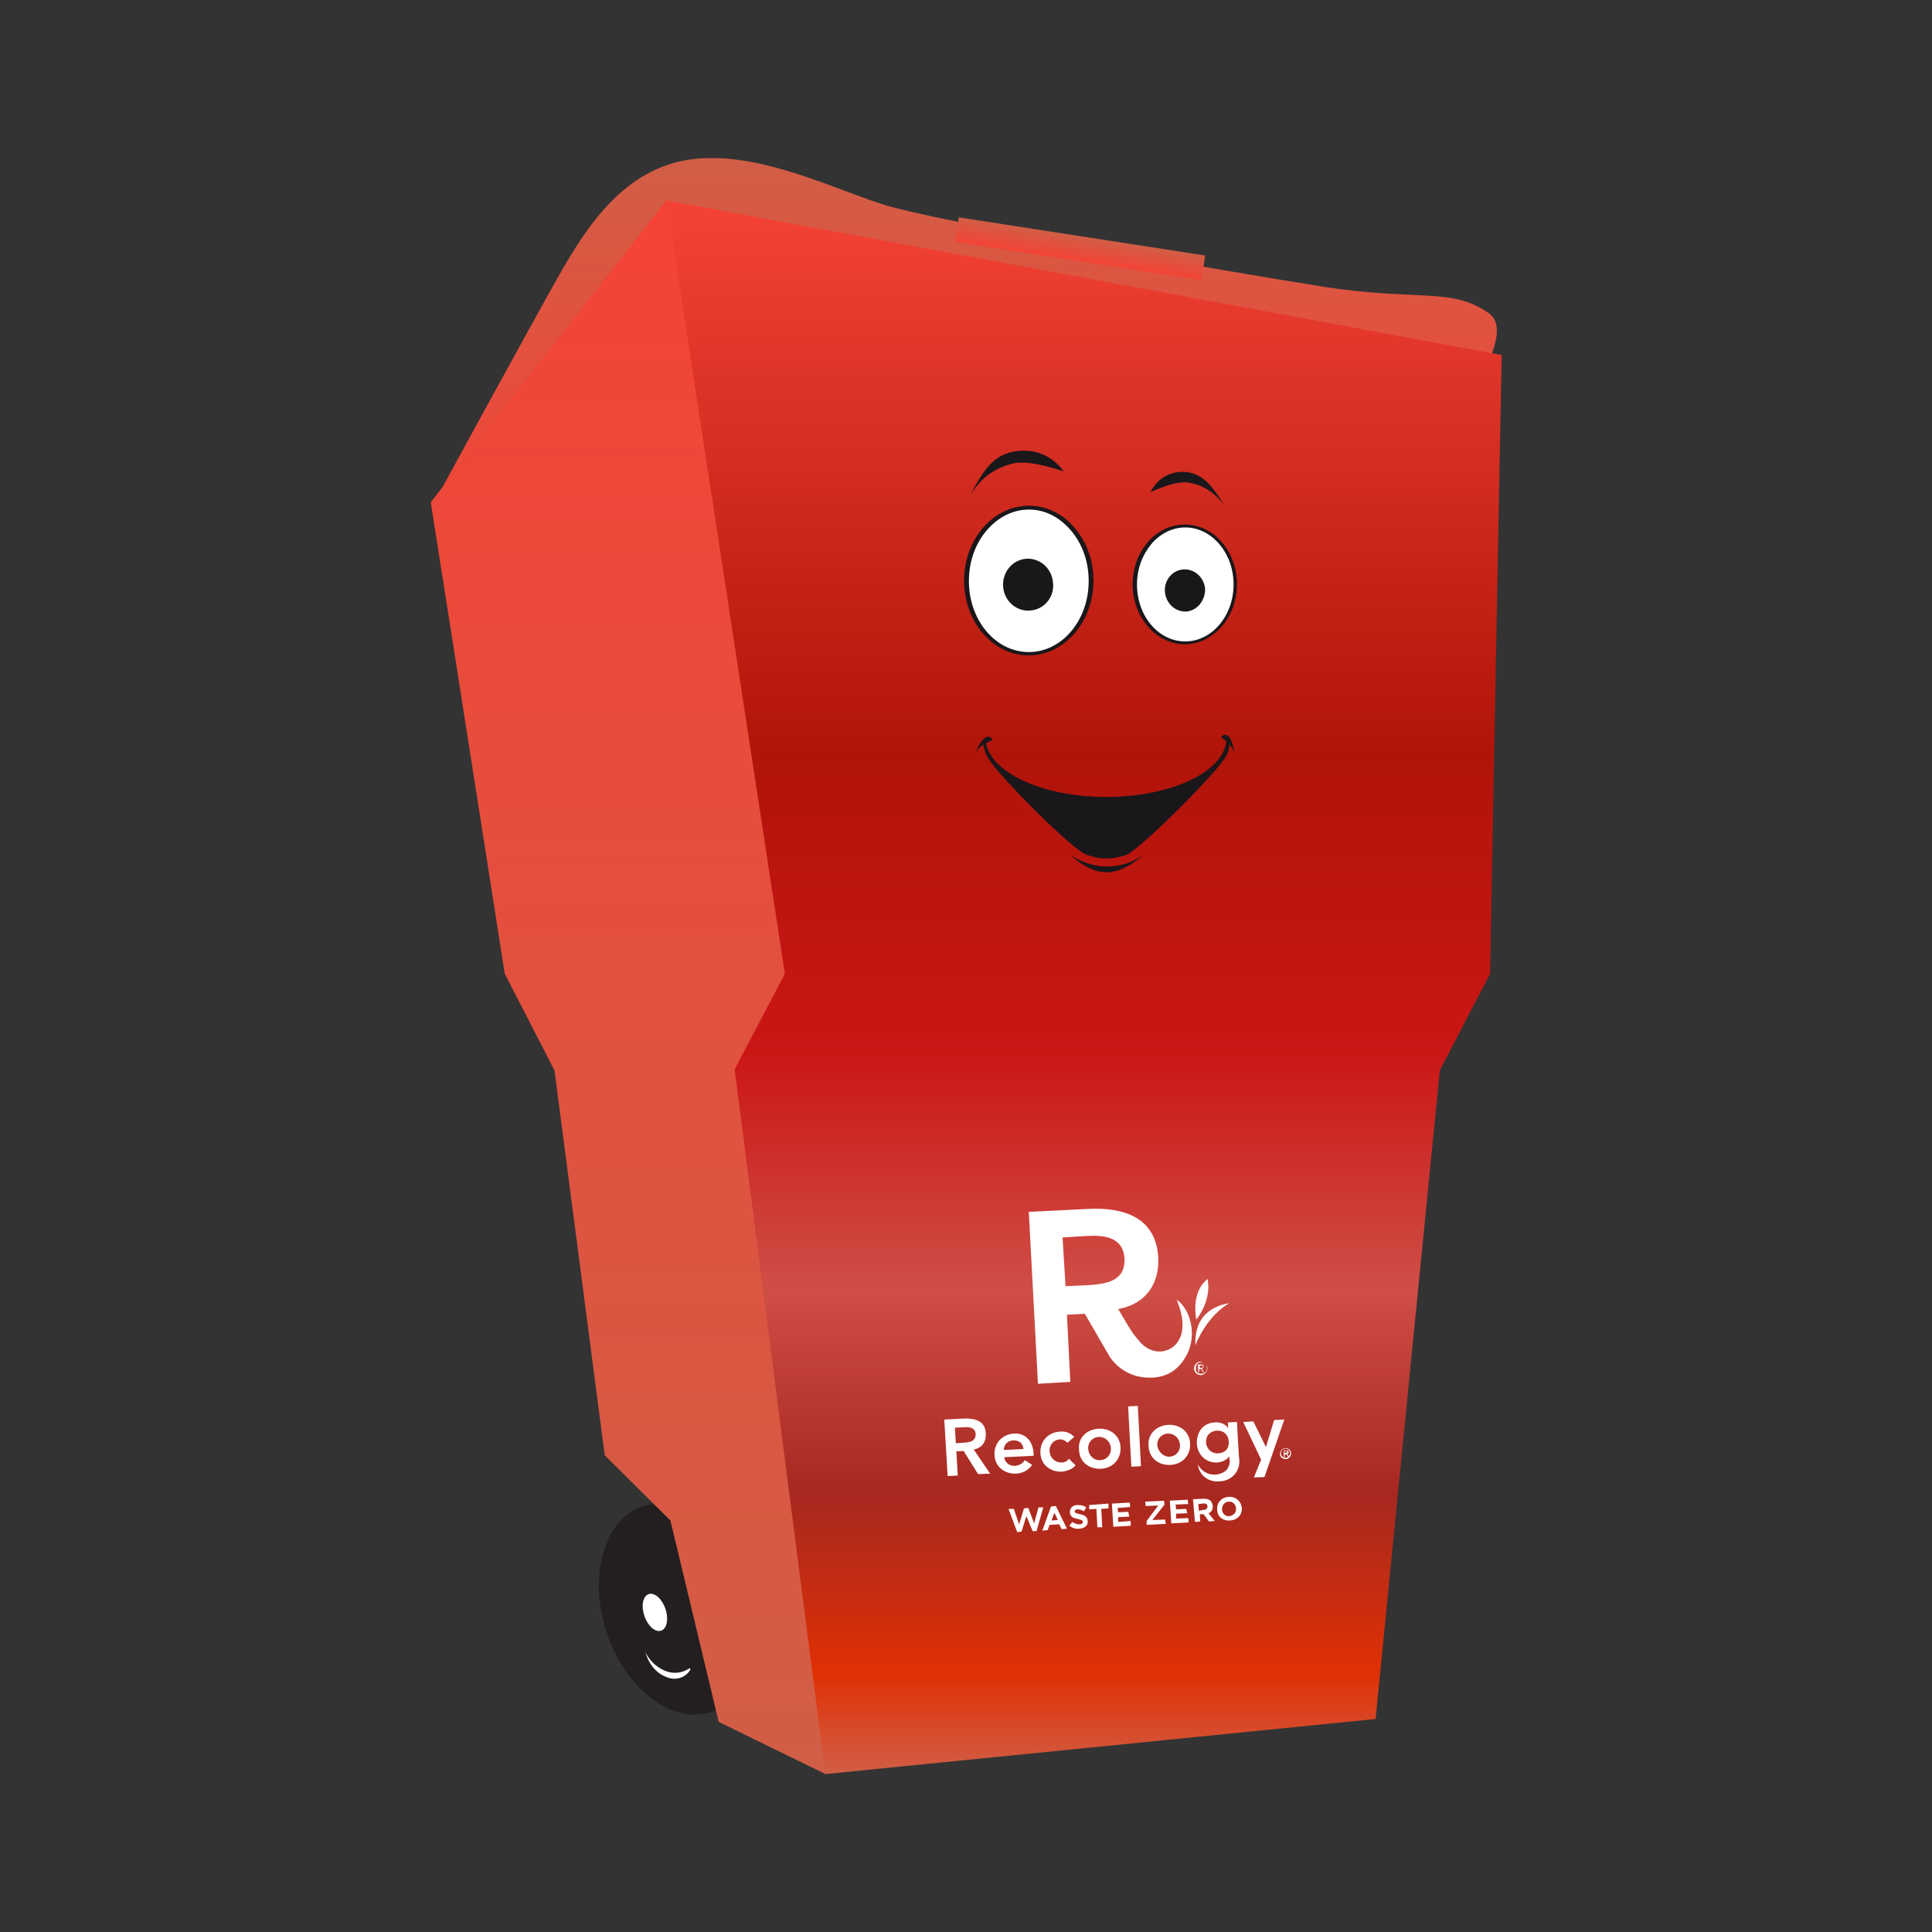 <svg xmlns="http://www.w3.org/2000/svg" xmlns:xlink="http://www.w3.org/1999/xlink" version="1.1" id="Layer_1" x="0px" y="0px" width="400px" height="400px" viewBox="0 0 400 400" style="enable-background:new 0 0 400 400;" xml:space="preserve"><rect x="0" y="0" width="400" height="400" fill="#333333" stroke="none"/><style type="text/css">
	.st0{fill:url(#SVGID_1_);}
	.st1{fill:#231F20;}
	.st2{fill:url(#SVGID_2_);}
	.st3{fill:url(#SVGID_3_);}
	.st4{fill:url(#SVGID_4_);}
	.st5{fill:#FFFFFF;}
	.st6{fill:#1A171B;}
</style><linearGradient id="SVGID_1_" gradientUnits="userSpaceOnUse" x1="230.915" y1="288.51" x2="230.915" y2="367.29" gradientTransform="matrix(-1 0 0 -1 431.07 400)" fill="#000000"><stop offset="0" style="stop-color:#f44336" fill="#000000"/><stop offset="1" style="stop-color:#d15e46" fill="#000000"/></linearGradient><path class="st0" d="M293.6,96.2c0,0,22.4-25.8,14.7-31.3c-7.6-5.5-14.7-2.5-34.1-5.5c-19.4-3.1-80.6-13.5-91.8-17.2  c-11.2-3.7-25.9-11-39.4-9.2c-13.6,1.9-21.3,13.5-27.2,23.9s-25.3,46-25.3,46l2.9,8.6L293.6,96.2z" fill="#000000"/><path class="st1" d="M125.2,336.7c3.4,11.9,12.9,20,21.2,18c8.3-2,12.2-13.2,8.8-25.1s-12.9-20-21.2-18  C125.8,313.5,121.8,324.8,125.2,336.7z" fill="#000000"/><linearGradient id="SVGID_2_" gradientUnits="userSpaceOnUse" x1="169.188" y1="358.51" x2="169.188" y2="32.71" gradientTransform="matrix(1 0 0 -1 30.812 400)" fill="#000000"><stop offset="0" style="stop-color:#f44336" fill="#000000"/><stop offset="0.353" style="stop-color:#b01409" fill="#000000"/><stop offset="0.542" style="stop-color:#cb1616" fill="#000000"/><stop offset="0.692" style="stop-color:#cf4e46" fill="#000000"/><stop offset="0.821" style="stop-color:#a62820" fill="#000000"/><stop offset="0.936" style="stop-color:#e03005" fill="#000000"/><stop offset="1" style="stop-color:#d15e46" fill="#000000"/></linearGradient><polygon class="st2" points="308.5,201.6 298.1,221.6 284.8,355.9 170.9,367.3 152.5,297.9 114.8,221.6 104.7,201.6 89.2,104   138,41.5 310.9,73.5 " fill="#000000"/><linearGradient id="SVGID_3_" gradientUnits="userSpaceOnUse" x1="99.188" y1="358.51" x2="99.188" y2="32.71" gradientTransform="matrix(1 0 0 -1 30.812 400)" fill="#000000"><stop offset="0" style="stop-color:#f44336" fill="#000000"/><stop offset="1" style="stop-color:#d15e46" fill="#000000"/></linearGradient><polygon class="st3" points="138,41.5 162.5,201.6 152.1,221.4 170.9,367.3 148.8,356.5 138.8,314.8 125.2,301.3 114.8,221.6   104.5,201.6 89.2,104 " fill="#000000"/><linearGradient id="SVGID_4_" gradientUnits="userSpaceOnUse" x1="218.131" y1="349.601" x2="218.131" y2="353.705" gradientTransform="matrix(-0.988 -0.154 0.193 -1.238 371.421 520.475)" fill="#000000"><stop offset="0" style="stop-color:#f44336" fill="#000000"/><stop offset="1" style="stop-color:#d15e46" fill="#000000"/></linearGradient><polygon class="st4" points="197.8,50.1 248.8,58 249.5,52.9 198.5,45 " fill="#000000"/><ellipse transform="matrix(0.946 -0.323 0.323 0.946 -100.63 61.79)" class="st5" cx="135.7" cy="333.9" rx="2.3" ry="4" fill="#000000"/><path class="st5" d="M133.5,341.4c0,0,0.6,4.5,4.7,5.9c3.6,1.3,5.6-2.6,4.4-1.8C138,348.3,133.6,343.3,133.5,341.4z" fill="#000000"/><g><ellipse class="st5" cx="213" cy="120.3" rx="12.9" ry="15.1" fill="#000000"/><path class="st6" d="M203.5,109.3c-2.5,2.9-3.9,6.8-3.9,10.9c0,8.6,6,15.5,13.4,15.5s13.4-7,13.4-15.5c0-4.1-1.4-8-3.9-10.9   c-2.5-3-5.9-4.6-9.5-4.6S206,106.4,203.5,109.3z M200.6,120.3c0-4,1.3-7.7,3.7-10.5c2.3-2.7,5.4-4.3,8.7-4.3c3.3,0,6.3,1.5,8.7,4.3   s3.7,6.5,3.7,10.5c0,8.1-5.5,14.7-12.4,14.7S200.6,128.4,200.6,120.3z" fill="#000000"/></g><g><path class="st6" d="M218,120.5c-0.3-3-2.9-5.1-5.7-4.8c-2.8,0.3-4.9,2.9-4.6,5.9s2.9,5.1,5.7,4.8   C216.4,126.1,218.4,123.4,218,120.5z" fill="#000000"/></g><g><ellipse class="st5" cx="245.4" cy="121" rx="10.4" ry="12.1" fill="#000000"/><path class="st6" d="M237.6,112.3c-2,2.3-3.1,5.4-3.1,8.7c0,6.8,4.9,12.4,10.8,12.4c5.9,0,10.8-5.6,10.8-12.4   c0-3.3-1.1-6.4-3.1-8.7c-2-2.4-4.8-3.7-7.7-3.7C242.4,108.6,239.6,109.9,237.6,112.3z M235.4,121c0-3.2,1.1-6.1,3-8.4   c1.9-2.2,4.4-3.4,7-3.4s5.1,1.2,7,3.4c1.9,2.2,3,5.2,3,8.4c0,6.5-4.5,11.8-10,11.8C239.8,132.8,235.4,127.5,235.4,121z" fill="#000000"/></g><g><path class="st6" d="M249.5,121.8c-0.3-2.4-2.3-4.1-4.6-3.9c-2.3,0.2-4,2.4-3.7,4.8c0.3,2.4,2.3,4.1,4.6,3.9   C248,126.3,249.6,124.2,249.5,121.8z" fill="#000000"/></g><g><path class="st5" d="M195.5,293.9l4.1-0.2c2.3-0.1,4.4,0.5,4.5,3.1c0.1,1.7-0.8,3-2.5,3.3l3.4,5l-2.5,0.1l-3-4.8l-1.5,0.1l0.3,5   l-2.1,0.1L195.5,293.9z M199.5,298.7c1.2-0.1,2.5-0.2,2.5-1.8c-0.1-1.4-1.4-1.5-2.5-1.4l-1.8,0.1l0.2,3.2L199.5,298.7z" fill="#000000"/><path class="st5" d="M207.9,301.7c0.2,1.2,1.1,1.8,2.2,1.8c1-0.1,1.6-0.5,2.1-1.2l1.5,1c-0.9,1.2-2,1.7-3.3,1.8   c-2.4,0.1-4.4-1.4-4.5-3.9s1.7-4.3,4.1-4.4c2.2-0.1,3.8,1.4,4,4.1v0.5L207.9,301.7z M211.9,300c-0.1-1.2-0.9-1.8-2.1-1.8   c-1.2,0.1-1.9,0.8-2,2L211.9,300z" fill="#000000"/><path class="st5" d="M221,298.7c-0.5-0.5-1-0.7-1.5-0.7c-1.5,0.1-2.3,1.3-2.2,2.5s1,2.3,2.5,2.3c0.6,0,1.2-0.3,1.5-0.8l1.4,1.4   c-0.8,0.9-2.1,1.2-2.8,1.3c-2.4,0.1-4.4-1.4-4.5-3.9s1.7-4.3,4.1-4.4c1-0.1,2.1,0.2,2.9,1.1L221,298.7z" fill="#000000"/><path class="st5" d="M227.5,295.8c2.4-0.1,4.4,1.4,4.5,3.9s-1.7,4.3-4.1,4.4s-4.4-1.4-4.5-3.9C223.1,297.7,225,295.9,227.5,295.8    M227.8,302.3c1.5-0.1,2.3-1.3,2.2-2.5s-1-2.3-2.5-2.3c-1.5,0.1-2.3,1.3-2.2,2.5C225.4,301.3,226.4,302.4,227.8,302.3" fill="#000000"/><rect x="233.8" y="291" transform="matrix(0.999 -5.311578e-02 5.311578e-02 0.999 -15.457 12.889)" class="st5" width="2" height="12.5" fill="#000000"/><path class="st5" d="M241.9,295c2.4-0.1,4.4,1.4,4.5,3.9s-1.7,4.3-4.1,4.4s-4.4-1.4-4.5-3.9C237.5,296.9,239.5,295.1,241.9,295    M242.1,301.6c1.5-0.1,2.3-1.3,2.2-2.5s-1-2.3-2.5-2.3c-1.5,0.1-2.3,1.3-2.2,2.5C239.8,300.5,240.8,301.6,242.1,301.6" fill="#000000"/><polygon class="st5" points="257.4,294.4 259.5,294.3 262.1,299.6 262.1,299.6 263.8,294 265.9,293.9 261.8,305.8 259.6,305.9    261.1,302.2  " fill="#000000"/><path class="st5" d="M256.1,294.4l-1.9,0.1l0.1,1.2l0,0c-0.6-0.9-1.7-1.3-2.8-1.2c-2.4,0.1-3.8,2-3.7,4.4c0.1,2.2,1.8,4,4.2,3.9   c1-0.1,2-0.5,2.5-1.3l0,0l0.1,1.1c0,0.5-0.1,0.9-0.4,1.3v0.1c-0.5,0.8-1.5,1.2-2.5,1.3c-1.7,0.1-3-0.8-3.7-2.1   c0.3,2.3,2.2,3.7,4.5,3.5c2.4-0.1,4.2-1.9,4.1-4.4C256.5,302.2,256.1,294.4,256.1,294.4 M252.2,300.9c-1.3,0.1-2.4-0.9-2.5-2.2   c-0.1-1.4,0.8-2.4,2.2-2.5s2.4,0.8,2.5,2.2C254.5,299.8,253.8,300.8,252.2,300.9" fill="#000000"/></g><g><path id="SVGID_5_" class="st5" d="M220,256.2l4.9-0.3c3.5-0.2,7.6,0.1,7.9,4.6c0.3,4.9-4.1,5.4-7.9,5.6l-4.3,0.2L220,256.2z    M213,250.9l1.9,35.6l6.7-0.4l-0.7-13.9l3.7-0.2l5.1,8.8l0,0c1.6,2.5,4.4,4.2,7.5,4.4c4,0.3,6.7-1.4,8.4-4.5c2.5-4.5,0.6-10-2-11.6   c0,0,1.4,3,1.2,5.6c0,2.2-1.3,4.3-3.4,4.9c-2.1,0.7-4.3-0.4-5.5-1.9c-0.5-0.6-1.1-1.3-1.7-2.2c-0.2-0.3-1.6-2.6-2.7-4.5h0.2   c5.5-1.1,8.4-5.2,8.1-10.7c-0.5-8.4-7.4-10.4-14.6-10L213,250.9z" fill="#000000"/></g><path class="st5" d="M247.5,278.5c0,0,2.1-5.8,7-8.7C254.5,269.9,247.1,270.3,247.5,278.5 M250,264.8c-3.6,2.9-2.3,8.4-2.3,8.4  C251.1,268.7,250,264.8,250,264.8" fill="#000000"/><g><polygon class="st5" points="208.8,312.4 209.9,312.4 211,315.6 212,312.3 212.9,312.2 214.1,315.4 215,312.1 216,312.1 214.6,317    213.8,317 212.5,313.9 211.5,317.1 210.6,317.2  " fill="#000000"/><path class="st5" d="M217.6,311.9l1-0.1l2.3,4.7l-1.1,0.1l-0.5-1l-2,0.1l-0.4,1.1l-1.1,0.1L217.6,311.9z M219,314.7l-0.7-1.5   l-0.6,1.6L219,314.7z" fill="#000000"/><path class="st5" d="M221.4,315.9l0.6-0.8c0.5,0.3,0.9,0.5,1.5,0.5c0.4,0,0.7-0.2,0.7-0.5l0,0c0-0.3-0.2-0.4-1-0.6   c-1-0.2-1.6-0.4-1.7-1.4l0,0c0-0.9,0.6-1.5,1.6-1.5c0.7,0,1.3,0.1,1.8,0.5l-0.5,0.8c-0.4-0.3-0.9-0.4-1.3-0.4s-0.6,0.2-0.6,0.4l0,0   c0,0.3,0.2,0.4,1.1,0.6c1,0.2,1.5,0.5,1.6,1.4l0,0c0.1,0.9-0.6,1.5-1.7,1.6C222.6,316.6,222,316.3,221.4,315.9" fill="#000000"/><polygon class="st5" points="227,312.4 225.5,312.5 225.5,311.6 229.5,311.3 229.5,312.3 228,312.4 228.2,316.2 227.2,316.2  " fill="#000000"/><polygon class="st5" points="230.2,311.3 233.9,311.1 234,312 231.4,312.2 231.5,313.1 233.6,313 233.8,314 231.5,314.1    231.5,315.1 234.1,314.9 234.1,315.9 230.5,316.1  " fill="#000000"/><polygon class="st5" points="237.4,314.9 239.8,311.7 237.2,311.8 237.1,310.9 241,310.7 241.1,311.5 238.6,314.7 241.2,314.6    241.4,315.5 237.4,315.7  " fill="#000000"/><polygon class="st5" points="242.2,310.7 245.9,310.5 246,311.4 243.4,311.5 243.5,312.5 245.6,312.4 245.8,313.3 243.5,313.4    243.5,314.4 246,314.3 246.1,315.2 242.5,315.4  " fill="#000000"/><path class="st5" d="M247,310.4l2.2-0.1c0.6,0,1.1,0.1,1.4,0.4s0.4,0.6,0.5,1.1l0,0c0,0.8-0.3,1.3-0.9,1.5l1.3,1.6l-1.2,0.1   l-1.1-1.5h-0.8l0.1,1.5l-1.1,0.1L247,310.4z M249.2,312.6c0.5,0,0.8-0.3,0.8-0.7l0,0c0-0.5-0.4-0.7-0.9-0.6l-1,0.1l0.1,1.4   L249.2,312.6z" fill="#000000"/><path class="st5" d="M252,312.5L252,312.5c-0.1-1.4,0.9-2.5,2.4-2.6s2.6,1,2.7,2.3l0,0c0.1,1.4-0.9,2.5-2.4,2.6   C253,314.9,252,313.9,252,312.5 M255.9,312.3L255.9,312.3c0-0.8-0.7-1.5-1.5-1.4c-0.8,0-1.4,0.7-1.4,1.6l0,0c0,0.8,0.7,1.5,1.5,1.4   C255.4,313.8,256,313.1,255.9,312.3" fill="#000000"/></g><g><path class="st5" d="M266.1,299.8c0.6,0,1.2,0.4,1.2,1.1c0,0.6-0.5,1.2-1.1,1.2s-1.2-0.4-1.2-1.1   C265.1,300.3,265.6,299.8,266.1,299.8z M266.2,301.8c0.5,0,0.9-0.5,0.9-1s-0.5-0.9-1-0.9s-0.9,0.5-0.9,1   C265.2,301.5,265.8,301.9,266.2,301.8z M265.8,300.3h0.5c0.3,0,0.5,0.1,0.5,0.3c0,0.2-0.1,0.3-0.3,0.4l0.4,0.6h-0.2l-0.4-0.5H266   v0.6h-0.2L265.8,300.3z M266,300.8h0.2c0.2,0,0.3,0,0.3-0.2s-0.2-0.2-0.3-0.2h-0.3L266,300.8z" fill="#000000"/></g><g><path class="st5" d="M248.5,281.9c0.8,0,1.4,0.5,1.5,1.3c0,0.8-0.6,1.4-1.3,1.5c-0.8,0-1.4-0.5-1.5-1.3   C247.2,282.5,247.9,281.9,248.5,281.9z M248.8,284.4c0.7,0,1.2-0.6,1.1-1.3c0-0.7-0.6-1.2-1.2-1.1c-0.7,0-1.2,0.6-1.1,1.3   C247.5,284,248,284.5,248.8,284.4z M248,282.5h0.6c0.4,0,0.6,0.1,0.6,0.4s-0.2,0.4-0.4,0.5l0.5,0.7h-0.2l-0.5-0.7h-0.3v0.7h-0.2   L248,282.5z M248.4,283.2h0.3c0.2,0,0.4,0,0.4-0.3c0-0.2-0.2-0.2-0.4-0.2h-0.3V283.2z" fill="#000000"/></g><path class="st6" d="M201.1,102.2c2.5-4,5.8-5.6,8.9-6.3c3.6-0.7,10.2,1.7,10.2,1.7s-3-5-9.6-4.2c-4.8,0.5-7,3.9-9.7,9.1  L201.1,102.2z" fill="#000000"/><path class="st6" d="M253.6,104.8c-2.4-3.3-5.1-4.5-7.6-4.9c-2.9-0.4-7.8,2-7.8,2s1.8-4.4,7-4.2c3.8,0.2,5.9,3,8.5,7.3L253.6,104.8z  " fill="#000000"/><path class="st6" d="M201.9,156.1c0.6-1.5,2.1-2.2,3.6-2.9c-1.3-2.4-3.7,2.2-3.6,3.4V156.1z" fill="#000000"/><path class="st6" d="M255.5,156.1c-0.2-1.6-1.5-2.5-2.7-3.5c1.9-2,3,2.9,2.6,4L255.5,156.1z" fill="#000000"/><path class="st6" d="M254,156.3c-1.5,3.2-18.2,19.8-20.8,20.7c-3,1-5.2,1-8.2,0s-17.9-16.1-20.2-19.7c-0.9-1.3-1.2-2.7-1.3-4.1  l0.6,0.2c0.6,6.4,11.6,11.6,24.9,11.6c13.3,0,24.3-5.1,24.9-11.6l0.6-0.2C254.6,154.3,254.5,155.3,254,156.3L254,156.3z" fill="#000000"/><path class="st6" d="M236.6,177.1c-2.2,1.9-4.8,3.5-7.5,3.5c-2.7,0-5.3-1.6-7.5-3.6c2.3,1.5,4.9,2.4,7.5,2.4  C231.9,179.4,234.4,178.6,236.6,177.1L236.6,177.1z" fill="#000000"/></svg>